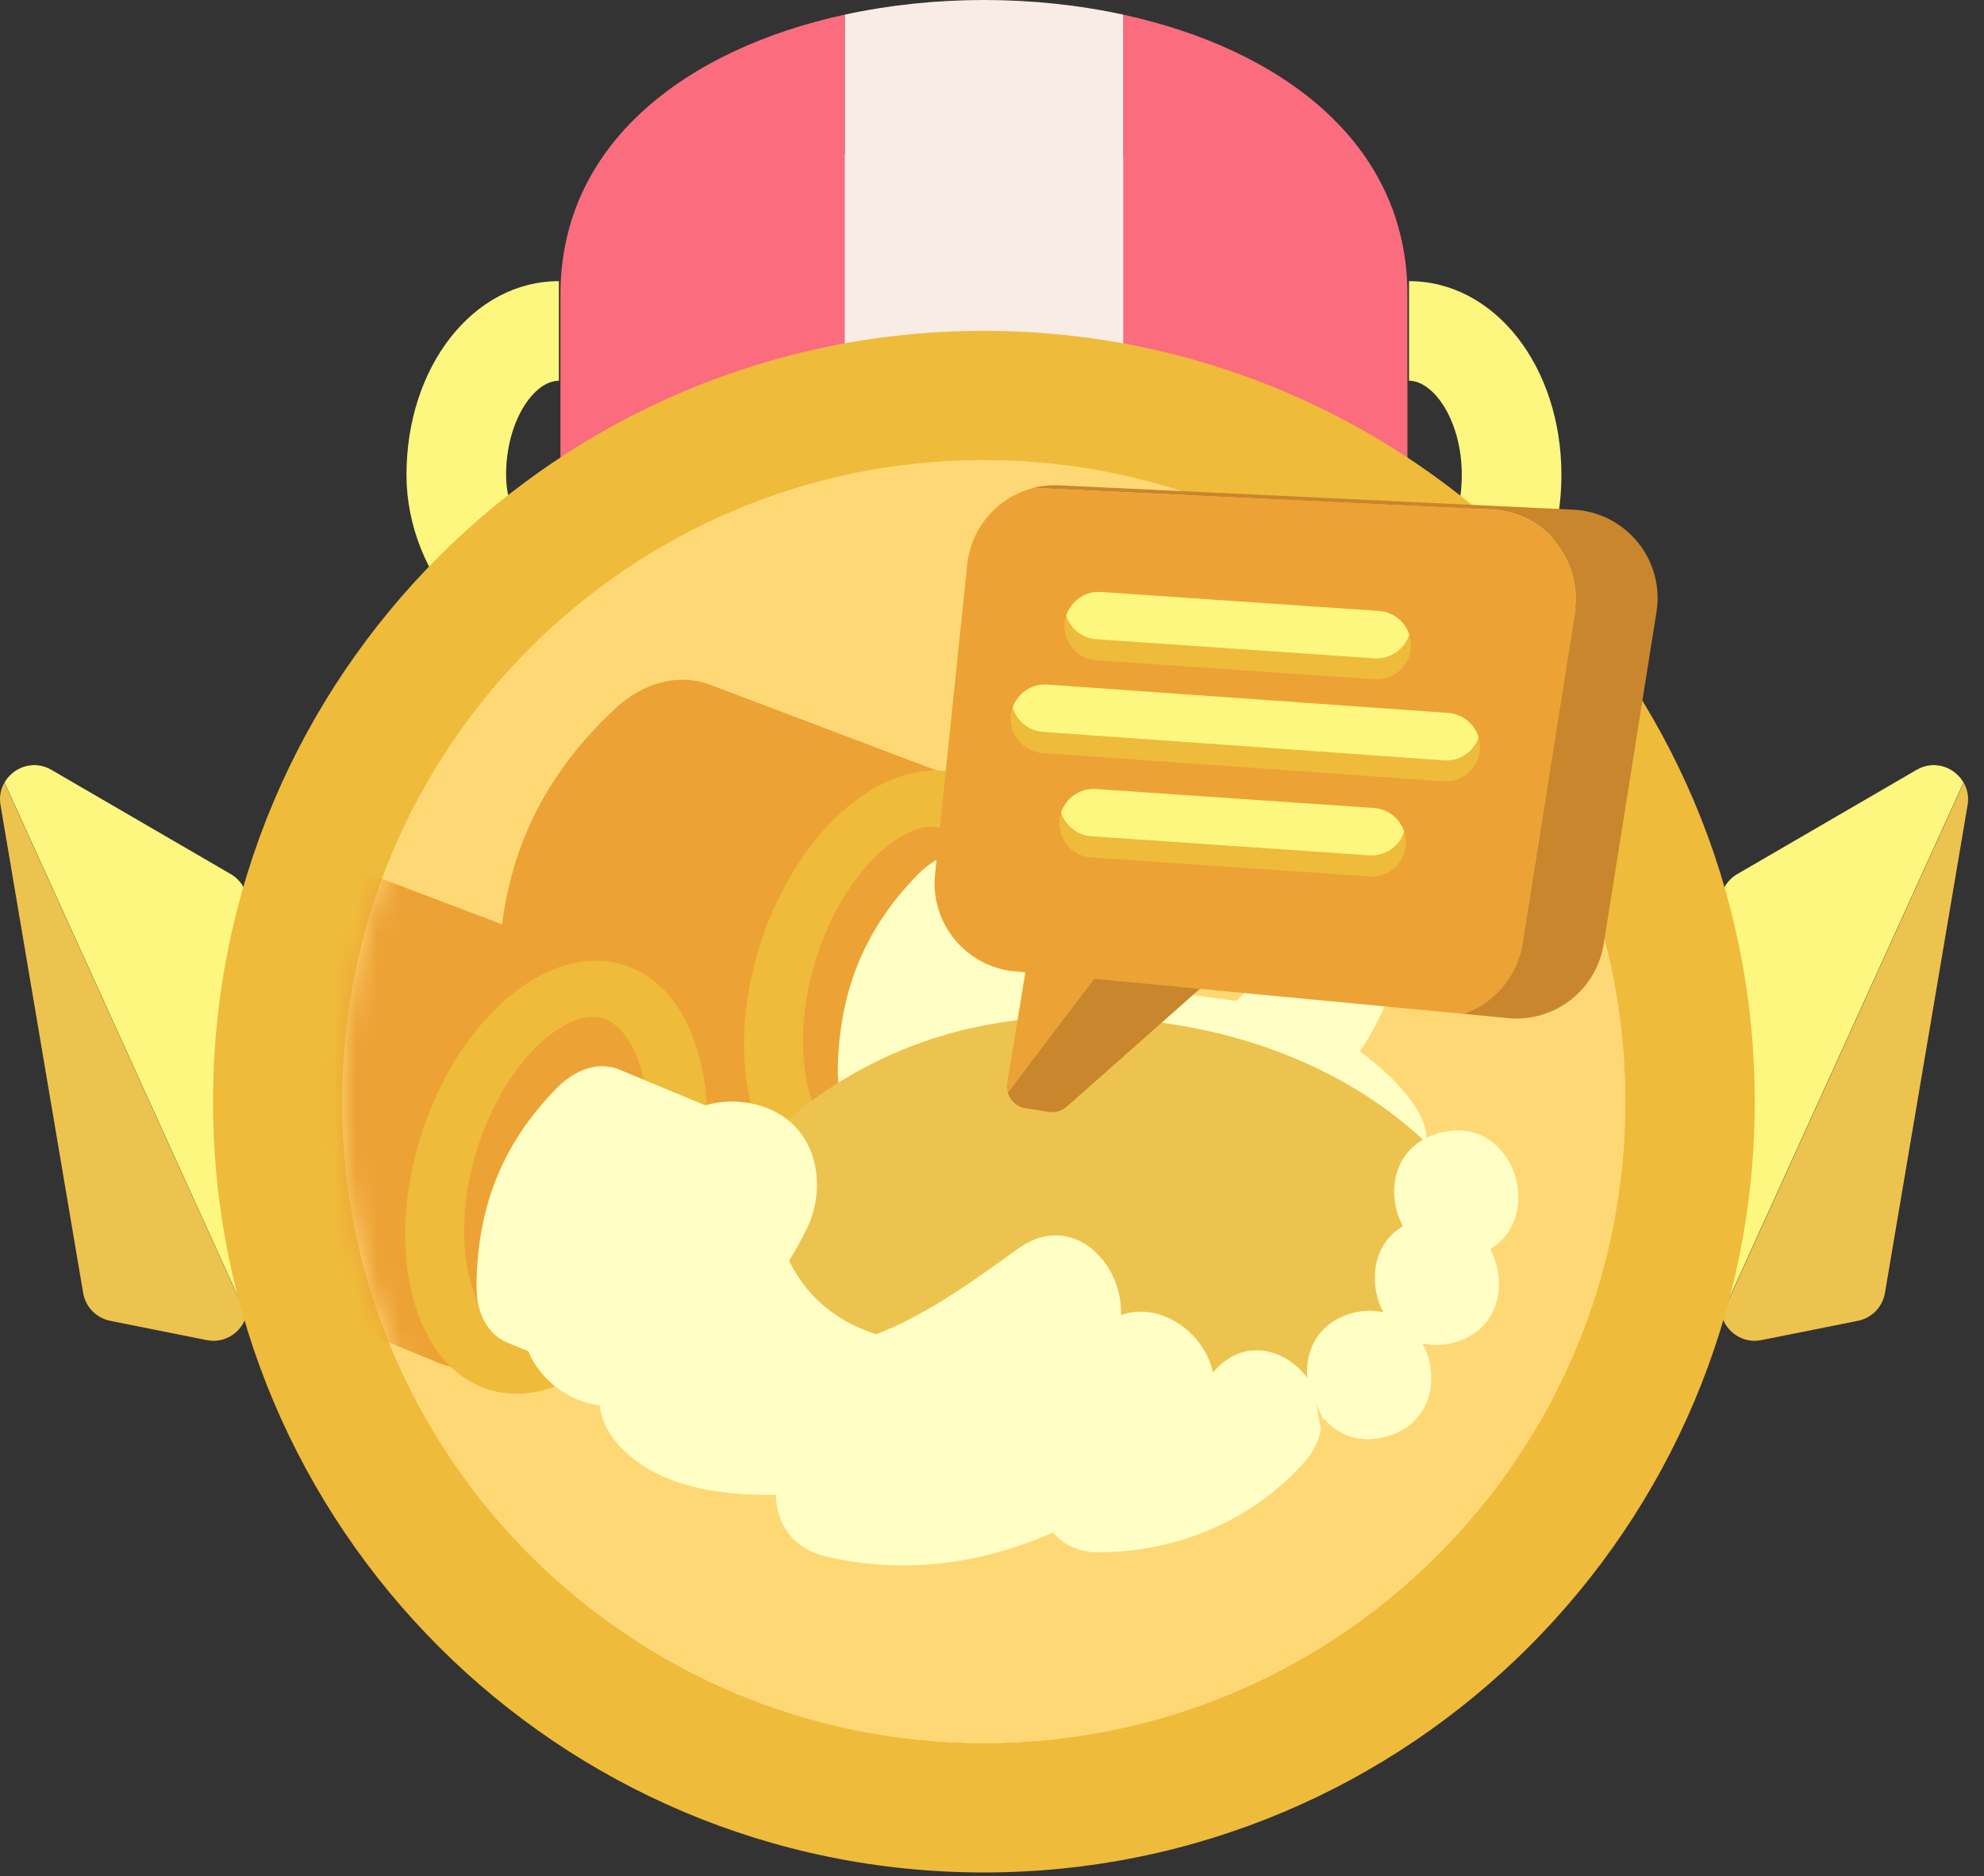 <svg width="92" height="87" viewBox="0 0 92 87" fill="none" xmlns="http://www.w3.org/2000/svg">
<rect x="0" y="0" width="92" height="87" fill="#333333" stroke="none"/>
<g id="ic-feedback-runner">
<g id="Group">
<g id="Group_2">
<path id="Vector" d="M79.772 60.595V41.901C79.772 41.34 80.068 40.819 80.557 40.535L88.878 35.698C89.696 35.223 90.64 35.573 91.049 36.286L79.824 60.998C79.791 60.873 79.772 60.734 79.772 60.595Z" fill="#FDF77F"/>
<path id="Vector_2" d="M91.055 36.285C91.226 36.582 91.305 36.938 91.24 37.328L87.406 59.962C87.293 60.608 86.799 61.116 86.159 61.248L81.671 62.146C80.833 62.311 80.041 61.783 79.837 60.998L91.061 36.285H91.055Z" fill="#EDC34F"/>
</g>
<g id="Group_3">
<path id="Vector_3" d="M11.487 60.595V41.901C11.487 41.34 11.19 40.819 10.702 40.535L2.381 35.698C1.563 35.223 0.619 35.573 0.21 36.286L11.434 60.998C11.467 60.873 11.487 60.734 11.487 60.595Z" fill="#FDF77F"/>
<path id="Vector_4" d="M0.208 36.285C0.036 36.582 -0.043 36.938 0.023 37.328L3.857 59.962C3.969 60.608 4.464 61.116 5.104 61.248L9.591 62.146C10.429 62.311 11.221 61.783 11.426 60.998L0.201 36.285H0.208Z" fill="#EDC34F"/>
</g>
<path id="Vector_5" d="M44.133 1.654L31.701 15.465C30.54 16.759 31.457 18.817 33.192 18.817H58.056C59.792 18.817 60.709 16.759 59.548 15.465L47.116 1.654C46.317 0.77 44.931 0.77 44.133 1.654Z" fill="#BABABA"/>
<path id="Vector_6" d="M25.988 13.665V39.32H39.173V0.678C31.921 2.255 25.988 6.577 25.988 13.665Z" fill="#FB6C7E"/>
<path id="Vector_7" d="M65.264 13.665C65.264 6.577 59.332 2.255 52.08 0.678V39.32H65.264V13.665Z" fill="#FB6C7E"/>
<path id="Vector_8" d="M39.176 0.678V39.32H52.083V0.678C47.919 -0.226 43.34 -0.226 39.176 0.678Z" fill="#F9ECE6"/>
<path id="Vector_9" d="M65.337 31.012H26.8C22.636 31.012 18.849 26.729 18.849 22.024C18.849 16.983 21.957 13.037 25.916 13.037V17.656C24.761 17.656 23.468 19.523 23.468 22.024C23.468 24.525 25.487 26.393 26.8 26.393H65.337C66.492 26.393 67.785 24.525 67.785 22.024C67.785 19.523 66.492 17.656 65.337 17.656V13.037C69.302 13.037 72.404 16.983 72.404 22.024C72.404 27.066 69.296 31.012 65.337 31.012Z" fill="#FDF77F"/>
<path id="Vector_10" d="M45.624 86.831C65.366 86.831 81.37 70.828 81.37 51.086C81.37 31.344 65.366 15.341 45.624 15.341C25.883 15.341 9.879 31.344 9.879 51.086C9.879 70.828 25.883 86.831 45.624 86.831Z" fill="#EFBB3A"/>
<path id="Vector_11" d="M45.623 80.833C62.052 80.833 75.37 67.515 75.37 51.086C75.37 34.657 62.052 21.339 45.623 21.339C29.194 21.339 15.876 34.657 15.876 51.086C15.876 67.515 29.194 80.833 45.623 80.833Z" fill="#FFD876"/>
</g>
<g id="Group_4">
<g id="Group_5">
<path id="Vector_12" d="M45.615 80.834C62.044 80.834 75.362 67.515 75.362 51.087C75.362 34.658 62.044 21.339 45.615 21.339C29.186 21.339 15.868 34.658 15.868 51.087C15.868 67.515 29.186 80.834 45.615 80.834Z" fill="#FFD876"/>
<g id="Clip path group">
<mask id="mask0_1_9952" style="mask-type:luminance" maskUnits="userSpaceOnUse" x="15" y="21" width="61" height="60">
<g id="clippath">
<path id="Vector_13" d="M45.608 80.835C62.037 80.835 75.356 67.517 75.356 51.088C75.356 34.659 62.037 21.341 45.608 21.341C29.18 21.341 15.861 34.659 15.861 51.088C15.861 67.517 29.18 80.835 45.608 80.835Z" fill="white"/>
</g>
</mask>
<g mask="url(#mask0_1_9952)">
<g id="Group_6">
<path id="Vector_14" d="M66.791 54.895C66.125 53.476 65.28 51.959 64.039 50.969C62.733 49.933 60.951 49.405 59.367 48.956C55.685 47.913 54.108 53.641 57.79 54.684C58.576 54.908 59.849 55.159 60.41 55.641C60.239 55.495 60.753 56.202 60.852 56.36C61.149 56.855 61.413 57.363 61.657 57.891C62.337 59.343 64.422 59.712 65.722 58.953C67.207 58.082 67.471 56.347 66.784 54.888L66.791 54.895Z" fill="#A5A5A5"/>
<path id="Vector_15" d="M61.574 47.755C58.109 45.65 53.636 46.91 50.435 44.343C47.486 41.974 43.256 46.151 46.238 48.54C50.653 52.084 58.4 54.38 64.094 54.09C67.895 53.898 66.008 50.441 61.574 47.755Z" fill="#FFFFC5"/>
<g id="Group_7">
<path id="Vector_16" d="M23.146 46.231C22.948 40.939 24.545 36.571 28.524 32.862C29.785 31.681 31.513 31.14 33.104 31.82L43.906 35.911C45.179 36.452 45.773 37.923 45.232 39.197L39.353 53.068C38.812 54.341 37.34 54.935 36.066 54.394L25.588 50.092C24.05 49.438 23.212 47.901 23.146 46.238V46.231Z" fill="#EDA235"/>
<path id="Vector_17" d="M47.745 47.786C49.492 42.353 48.114 37.049 44.665 35.94C41.217 34.831 37.004 38.336 35.257 43.769C33.509 49.202 34.888 54.505 38.337 55.614C41.785 56.724 45.998 53.219 47.745 47.786Z" fill="#EFBB3A"/>
<path id="Vector_18" d="M42.837 38.371C43.088 38.325 43.312 38.319 43.53 38.371C45.292 38.734 46.453 42.39 45.312 46.56C44.256 50.407 41.874 52.836 40.165 53.166C39.914 53.212 39.69 53.218 39.472 53.166C37.71 52.803 36.548 49.147 37.69 44.977C38.746 41.13 41.128 38.701 42.837 38.371Z" fill="#EDA235"/>
</g>
<path id="Vector_19" d="M38.847 49.775C38.867 46.172 39.988 43.157 42.588 40.524C43.413 39.686 44.515 39.27 45.498 39.693L50.586 44.371C51.371 44.708 51.708 45.691 51.338 46.575L48.87 53.999C48.494 54.883 47.55 55.325 46.765 54.995L40.285 52.342C39.335 51.94 38.847 50.917 38.853 49.782L38.847 49.775Z" fill="#FFFFC5"/>
<path id="Vector_20" d="M62.517 41.993C60.887 41.545 59.389 42.548 58.861 44.065C58.307 45.662 57.251 46.87 55.489 47.365C53.945 47.8 52.988 49.463 53.417 51.02C53.84 52.565 55.522 53.535 57.073 53.092C60.821 52.037 63.342 49.272 64.596 45.649C65.117 44.131 63.995 42.403 62.523 41.993H62.517Z" fill="#FFFFC5"/>
<path id="Vector_21" d="M32.136 57.119C32.136 57.119 37.29 47.122 49.9 47.155C62.517 47.188 67.558 54.586 67.558 54.586C67.558 54.586 67.189 64.266 56.624 64.583C46.059 64.899 39.738 65.111 39.56 64.688C39.381 64.266 30.948 63.415 30.948 63.415L32.136 57.126V57.119Z" fill="#EDC34F"/>
<g id="Group_8">
<path id="Vector_22" d="M7.434 55.045C7.236 49.753 8.833 45.385 12.812 41.676C14.073 40.495 15.801 39.954 17.392 40.633L28.194 44.725C29.467 45.266 30.061 46.737 29.52 48.011L23.641 61.882C23.1 63.155 21.628 63.749 20.355 63.208L9.876 58.905C8.338 58.252 7.5 56.715 7.434 55.052V55.045Z" fill="#EDA235"/>
<path id="Vector_23" d="M32.033 56.598C33.781 51.165 32.402 45.861 28.953 44.752C25.505 43.643 21.292 47.148 19.545 52.581C17.797 58.014 19.176 63.317 22.625 64.427C26.073 65.536 30.286 62.031 32.033 56.598Z" fill="#EFBB3A"/>
<path id="Vector_24" d="M27.125 47.185C27.376 47.139 27.6 47.132 27.818 47.185C29.58 47.548 30.741 51.204 29.6 55.374C28.544 59.221 26.162 61.65 24.453 61.98C24.202 62.026 23.978 62.032 23.76 61.98C21.998 61.617 20.837 57.961 21.978 53.791C23.034 49.943 25.416 47.515 27.125 47.185Z" fill="#EDA235"/>
</g>
<path id="Vector_25" d="M22.094 59.693C22.113 56.09 23.235 53.074 25.835 50.441C26.66 49.603 27.762 49.188 28.745 49.61L34.737 52.104C35.522 52.441 35.859 53.424 35.489 54.308L32.117 63.922C31.741 64.807 30.797 65.249 30.012 64.919L23.532 62.266C22.582 61.864 22.094 60.841 22.1 59.706L22.094 59.693Z" fill="#FFFFC5"/>
<g id="Group_9">
<path id="Vector_26" d="M56.311 63.579C56.311 63.579 56.264 63.625 56.245 63.645C55.855 61.817 53.856 60.339 51.982 60.979C52.081 58.551 49.692 56.116 47.218 57.898C45.073 59.442 42.625 61.243 40.071 62.068C38.633 62.53 34.568 63.546 33.354 62.345C35.017 60.827 36.409 59.026 37.405 56.993C38.316 55.139 37.966 52.625 35.987 51.576C34.205 50.632 31.546 51.008 30.569 52.995C30.279 53.582 29.968 54.156 29.606 54.704C29.573 54.757 29.302 55.126 29.203 55.265C29.071 55.41 28.761 55.766 28.774 55.76C28.372 56.195 27.943 56.597 27.501 56.98C27.408 57.059 27.402 57.073 27.421 57.066C27.382 57.086 27.329 57.125 27.217 57.198C26.887 57.416 26.557 57.627 26.221 57.831C24.439 58.894 23.634 61.441 24.802 63.249C25.488 64.318 26.61 65.017 27.804 65.169C27.883 65.77 28.141 66.383 28.629 66.944C30.325 68.891 33.261 69.379 35.98 69.313C35.993 70.593 36.706 71.808 38.336 72.184C41.972 73.028 45.575 72.514 48.828 71.062C49.303 71.623 50.029 71.999 50.992 71.986C54.628 71.953 58.092 70.508 60.514 67.769C60.93 67.294 61.161 66.786 61.246 66.278L60.91 64.344C60.046 62.721 57.868 61.817 56.311 63.572V63.579Z" fill="#FFFFC5"/>
<path id="Vector_27" d="M66.769 52.533C64.591 53.107 64.235 55.331 65.053 56.862C63.621 57.713 63.45 59.534 64.149 60.854C63.72 60.755 63.252 60.748 62.724 60.887C61.008 61.342 60.428 62.82 60.652 64.173C60.626 64.14 60.586 64.107 60.56 64.074L61.378 65.862C61.378 65.829 61.378 65.796 61.378 65.763C62.011 66.522 63.001 66.958 64.248 66.628C66.426 66.054 66.782 63.83 65.964 62.299C66.393 62.398 66.861 62.405 67.389 62.266C69.567 61.692 69.923 59.462 69.098 57.924C71.698 56.367 70.161 51.636 66.769 52.533Z" fill="#FFFFC5"/>
</g>
<path id="Vector_28" d="M35.94 56.036C35.94 56.036 36.058 61.639 42.743 62.305L32.112 63.915L33.069 57.963L35.94 56.043V56.036Z" fill="#FFFFC5"/>
</g>
</g>
</g>
</g>
<g id="Group_10">
<path id="Vector_29" d="M46.706 50.223L47.933 42.727L52.024 43.69L46.739 50.685C46.693 50.54 46.679 50.388 46.706 50.223Z" fill="#EDA235"/>
<path id="Vector_30" d="M52.021 43.683L56.818 44.812L49.467 51.318C49.236 51.523 48.933 51.608 48.636 51.562L47.554 51.391C47.151 51.331 46.847 51.041 46.735 50.678L52.021 43.683Z" fill="#C9862D"/>
</g>
<path id="Vector_31" d="M67.852 47.014L69.924 47.212C72.082 47.423 74.029 45.912 74.365 43.774L76.813 28.379C77.196 25.964 75.401 23.754 72.953 23.635L49.125 22.506C48.716 22.487 48.313 22.526 47.931 22.625L69.179 23.628C71.62 23.747 73.422 25.958 73.039 28.373L70.591 43.768C70.34 45.318 69.251 46.539 67.852 47.014Z" fill="#C9862D"/>
<path id="Vector_32" d="M47.048 45.041L67.854 47.014C69.26 46.538 70.348 45.318 70.593 43.767L73.041 28.372C73.423 25.957 71.622 23.746 69.18 23.628L47.932 22.625C46.303 23.034 45.036 24.426 44.851 26.181L43.36 40.533C43.122 42.803 44.778 44.829 47.055 45.047L47.048 45.041Z" fill="#EDA235"/>
<g id="Group_11">
<path id="Vector_33" d="M46.862 33.296C46.842 34.141 47.489 34.86 48.346 34.919L66.922 36.233C67.8 36.298 68.565 35.632 68.624 34.754C68.624 34.728 68.624 34.702 68.624 34.682C68.624 34.51 68.605 34.345 68.558 34.193C68.327 34.853 67.681 35.309 66.942 35.262L48.366 33.943C47.68 33.897 47.132 33.428 46.947 32.808C46.901 32.94 46.875 33.078 46.862 33.223C46.862 33.25 46.862 33.276 46.862 33.296Z" fill="#EFBB3A"/>
<path id="Vector_34" d="M46.955 32.807C47.14 33.428 47.688 33.896 48.374 33.942L66.949 35.262C67.688 35.315 68.335 34.859 68.566 34.193C68.381 33.573 67.834 33.104 67.147 33.058L48.572 31.745C47.839 31.692 47.186 32.147 46.955 32.807Z" fill="#FDF77F"/>
<g id="Group_12">
<path id="Vector_35" d="M49.125 38.178C49.125 39.023 49.785 39.729 50.643 39.768L63.523 40.646C64.401 40.692 65.153 40.012 65.193 39.135C65.193 39.108 65.193 39.082 65.193 39.062C65.193 38.891 65.166 38.726 65.114 38.574C64.903 39.24 64.263 39.709 63.523 39.676L50.643 38.792C49.956 38.759 49.395 38.303 49.204 37.69C49.158 37.822 49.132 37.96 49.125 38.105C49.125 38.132 49.125 38.158 49.125 38.178Z" fill="#EFBB3A"/>
<path id="Vector_36" d="M49.204 37.682C49.402 38.296 49.963 38.751 50.643 38.784L63.523 39.669C64.262 39.702 64.903 39.233 65.114 38.567C64.916 37.953 64.355 37.498 63.675 37.465L50.794 36.587C50.062 36.547 49.415 37.016 49.204 37.682Z" fill="#FDF77F"/>
</g>
<g id="Group_13">
<path id="Vector_37" d="M49.36 29.034C49.36 29.878 50.02 30.584 50.878 30.624L63.759 31.502C64.636 31.548 65.389 30.868 65.428 29.991C65.428 29.964 65.428 29.938 65.428 29.918C65.428 29.746 65.402 29.581 65.349 29.43C65.138 30.096 64.498 30.564 63.759 30.532L50.878 29.647C50.192 29.614 49.631 29.159 49.44 28.545C49.393 28.677 49.367 28.816 49.36 28.961C49.36 28.987 49.36 29.014 49.36 29.034Z" fill="#EFBB3A"/>
<path id="Vector_38" d="M49.44 28.545C49.637 29.159 50.198 29.614 50.878 29.647L63.759 30.532C64.498 30.565 65.138 30.096 65.349 29.43C65.151 28.816 64.59 28.361 63.91 28.328L51.03 27.45C50.297 27.41 49.651 27.879 49.44 28.545Z" fill="#FDF77F"/>
</g>
</g>
</g>
</g>
</svg>
